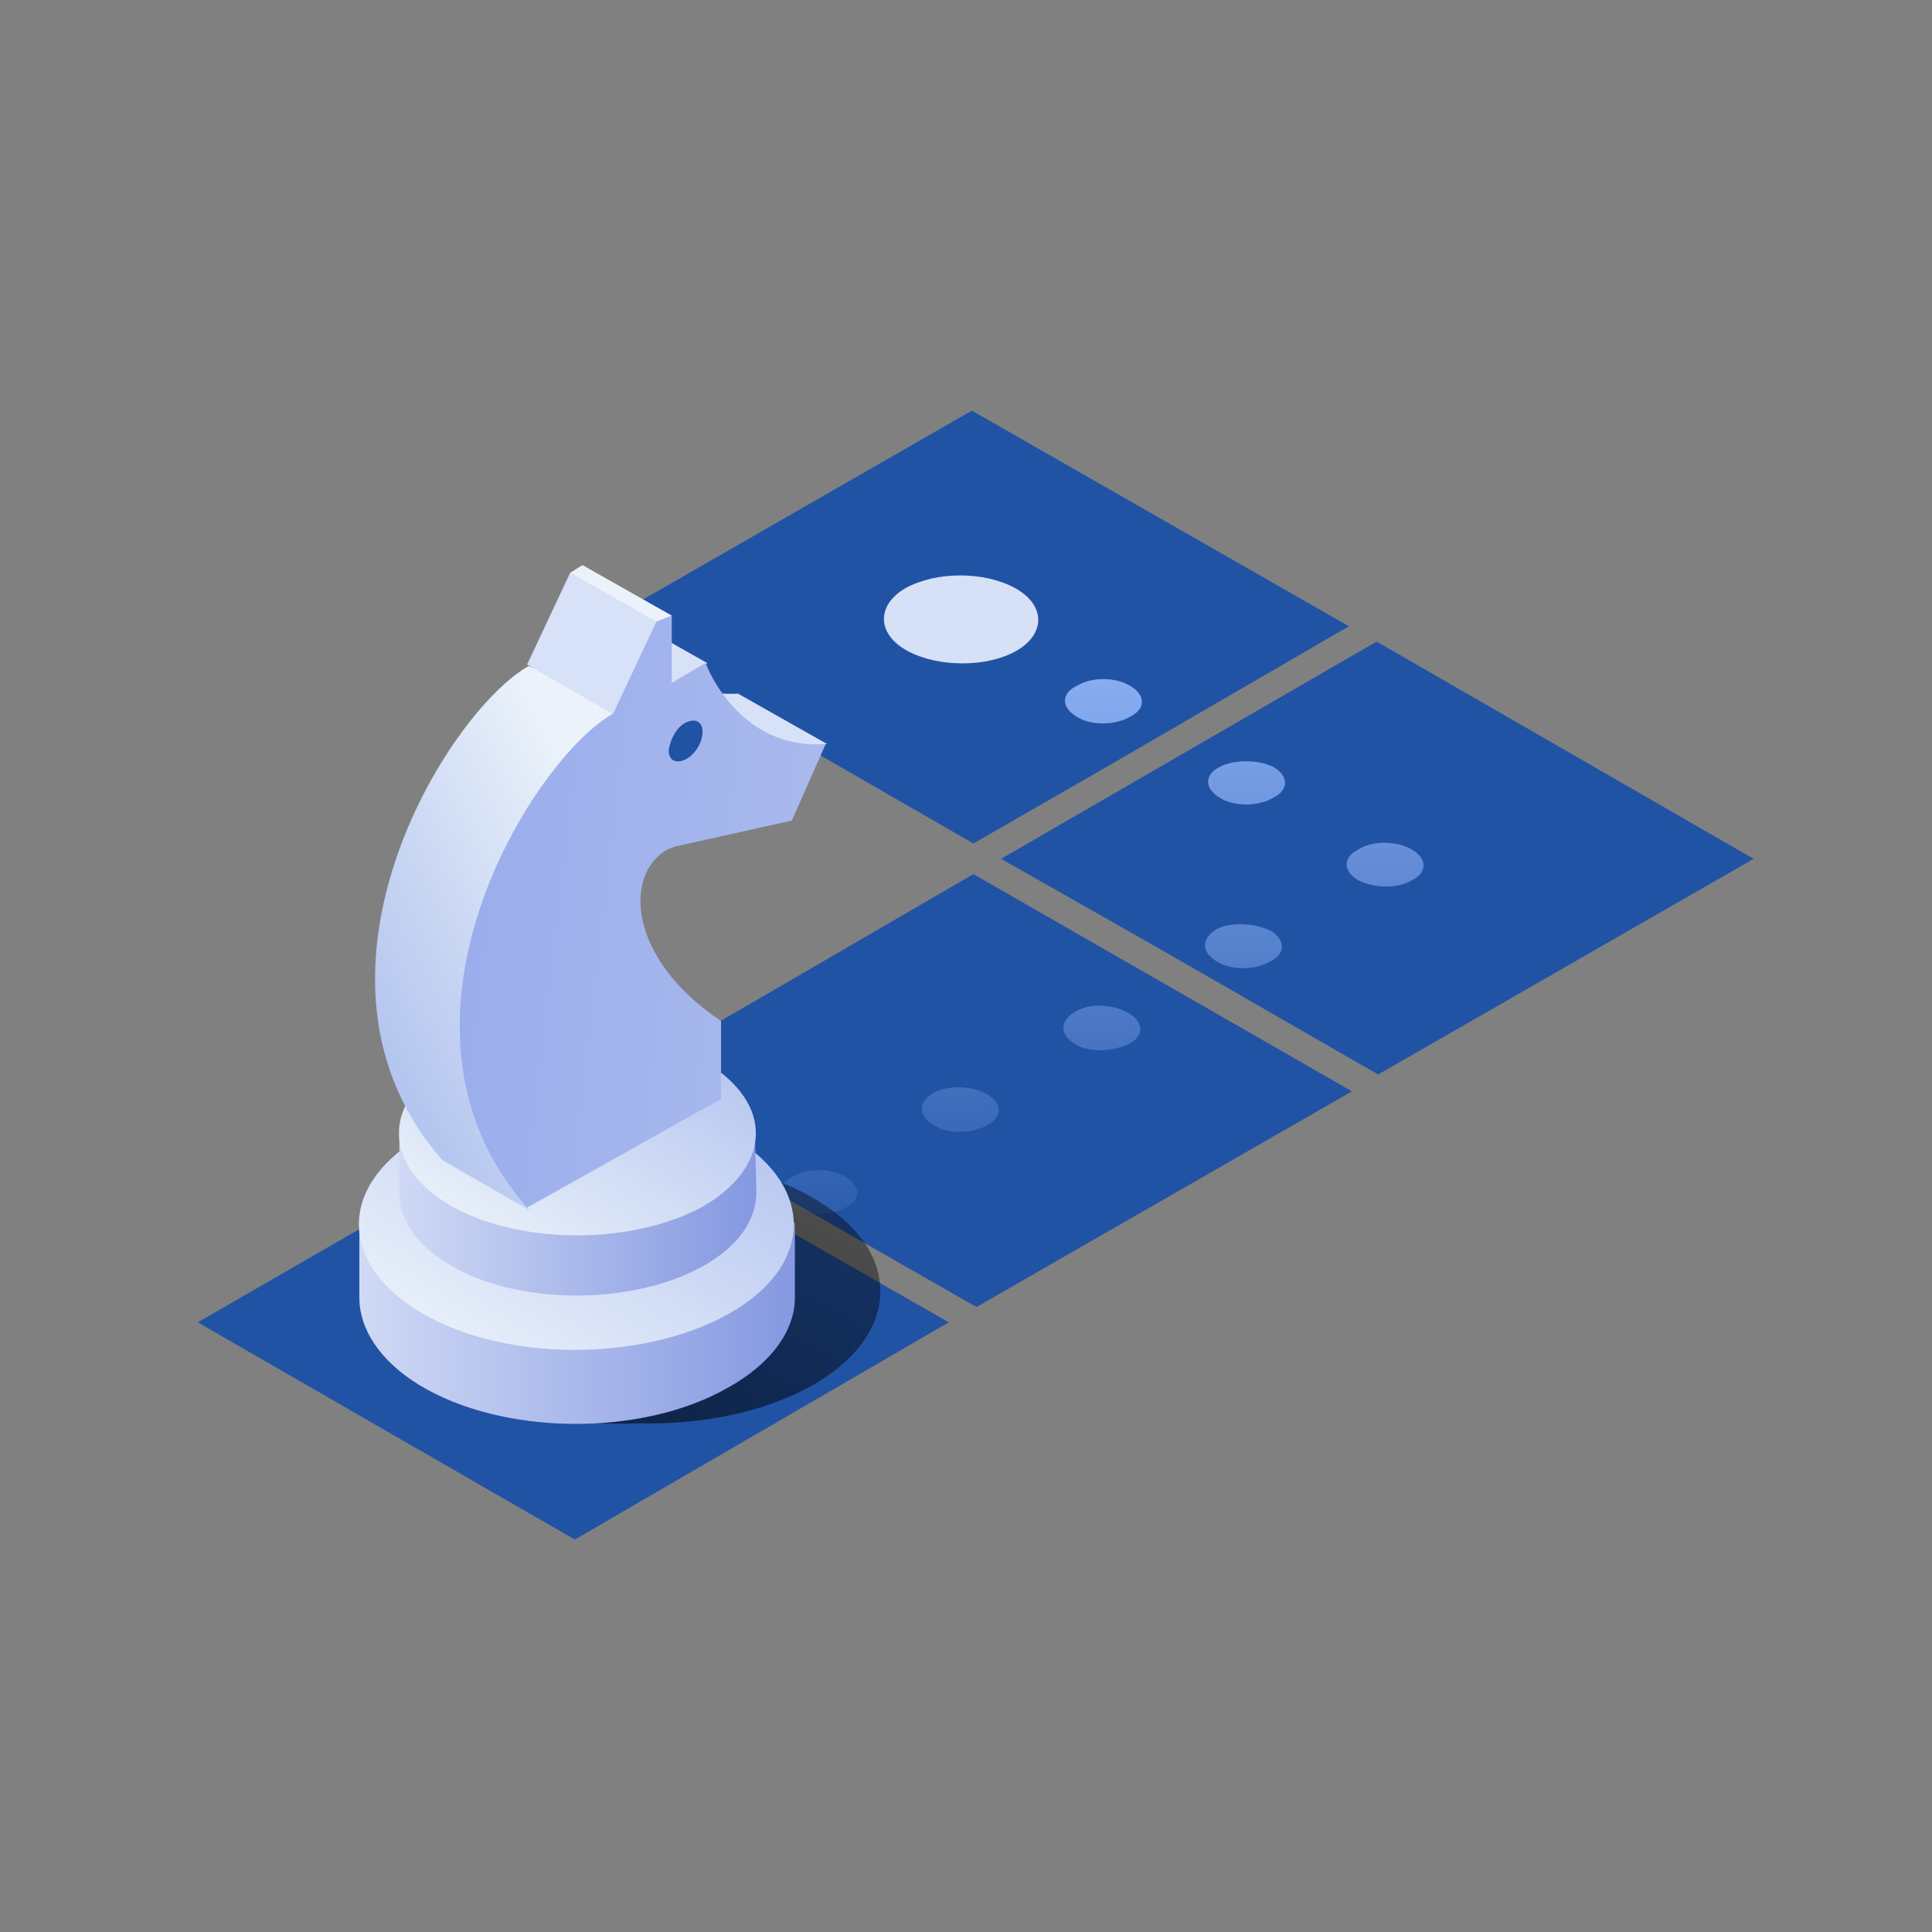 <svg xmlns="http://www.w3.org/2000/svg" width="128" height="128" viewBox="0 0 128 128">
    <rect x="0" y="0" width="128" height="128" fill="#808080" stroke="none"/>
    <defs>
        <linearGradient id="a" x1="36.78%" x2="110.78%" y1="-236.693%" y2="1304.548%">
            <stop offset="0%" stop-color="#9BBDFF"/>
            <stop offset="99.46%" stop-color="#9BBDFF" stop-opacity="0"/>
        </linearGradient>
        <linearGradient id="b" x1="25.906%" x2="99.906%" y1="-458.903%" y2="1123.257%">
            <stop offset="0%" stop-color="#9BBDFF"/>
            <stop offset="99.46%" stop-color="#9BBDFF" stop-opacity="0"/>
        </linearGradient>
        <linearGradient id="c" x1="16.28%" x2="90.28%" y1="-663.356%" y2="897.613%">
            <stop offset="0%" stop-color="#9BBDFF"/>
            <stop offset="99.46%" stop-color="#9BBDFF" stop-opacity="0"/>
        </linearGradient>
        <linearGradient id="d" x1="8.756%" x2="82.756%" y1="-817.121%" y2="735.51%">
            <stop offset="0%" stop-color="#9BBDFF"/>
            <stop offset="99.46%" stop-color="#9BBDFF" stop-opacity="0"/>
        </linearGradient>
        <linearGradient id="e" x1="1.284%" x2="75.284%" y1="-961.981%" y2="570.562%">
            <stop offset="0%" stop-color="#9BBDFF"/>
            <stop offset="99.46%" stop-color="#9BBDFF" stop-opacity="0"/>
        </linearGradient>
        <linearGradient id="f" x1="-6.23%" x2="67.77%" y1="-1119.083%" y2="415.094%">
            <stop offset="0%" stop-color="#9BBDFF"/>
            <stop offset="99.46%" stop-color="#9BBDFF" stop-opacity="0"/>
        </linearGradient>
        <linearGradient id="g" x1="-13.73%" x2="60.27%" y1="-1300.002%" y2="260.967%">
            <stop offset="0%" stop-color="#9BBDFF"/>
            <stop offset="99.46%" stop-color="#9BBDFF" stop-opacity="0"/>
        </linearGradient>
        <linearGradient id="h" x1="8.965%" x2="86.806%" y1="87.946%" y2="15.648%">
            <stop offset="0%" stop-opacity=".6"/>
            <stop offset="99.46%" stop-opacity=".4"/>
        </linearGradient>
        <linearGradient id="i" x1="-.146%" x2="100.036%" y1="49.913%" y2="49.913%">
            <stop offset="0%" stop-color="#D0DAF5"/>
            <stop offset="100%" stop-color="#8598E1"/>
        </linearGradient>
        <linearGradient id="j" x1="8.845%" x2="87.061%" y1="86.453%" y2="17.691%">
            <stop offset="0%" stop-color="#EBF2FA"/>
            <stop offset="100%" stop-color="#B8C7F1"/>
        </linearGradient>
        <linearGradient id="k" x1="-.227%" x2="99.645%" y1="49.865%" y2="49.865%">
            <stop offset="0%" stop-color="#D0DAF5"/>
            <stop offset="100%" stop-color="#8598E1"/>
        </linearGradient>
        <linearGradient id="l" x1="8.74%" x2="86.622%" y1="86.125%" y2="17.359%">
            <stop offset="0%" stop-color="#EBF2FA"/>
            <stop offset="100%" stop-color="#B8C7F1"/>
        </linearGradient>
        <linearGradient id="m" x1="86.223%" x2="16.975%" y1="23.934%" y2="78.656%">
            <stop offset="0%" stop-color="#EBF2FA"/>
            <stop offset="100%" stop-color="#AABDED"/>
        </linearGradient>
        <linearGradient id="n" x1="137.678%" x2="-35.372%" y1="65.21%" y2="39.188%">
            <stop offset="0%" stop-color="#B2C1F0"/>
            <stop offset="100%" stop-color="#8FA3E9"/>
        </linearGradient>
    </defs>
    <g fill="none" fill-rule="evenodd">
        <path fill="#2153A5" d="M89.369 41.493l-24.98-14.29-24.88 14.29L64.49 55.885l9.686-5.574z"/>
        <path fill="#343434" d="M64.49 55.885l9.686-5.574z"/>
        <path fill="#2153A5" d="M116.184 56.899l-24.98-14.392-24.879 14.392 10.706 6.08 14.275 8.21z"/>
        <path fill="#343434" d="M91.306 73.318l1.223-.71z"/>
        <path fill="#2153A5" d="M89.573 72.304L64.49 57.912 39.714 72.304l24.98 14.29zM62.859 87.608l-24.98-14.29-24.777 14.29L38.082 102z"/>
        <path fill="#D6E0F7" d="M67.243 38.96c2.04 1.114 2.04 3.04.102 4.155-1.937 1.115-5.2 1.115-7.24 0-2.038-1.115-2.038-3.04-.101-4.156 2.04-1.114 5.2-1.114 7.24 0z"/>
        <path fill="url(#a)" d="M24.165 8.31c1.02.609 1.02 1.521 0 2.028-1.02.608-2.651.608-3.569 0-1.02-.608-1.02-1.52 0-2.027 1.02-.608 2.55-.608 3.569 0z" transform="translate(50.725 37.135)"/>
        <path fill="url(#b)" d="M33.647 13.682c1.02.609 1.02 1.52 0 2.027-1.02.609-2.65.609-3.569 0-1.02-.608-1.02-1.52 0-2.027.918-.506 2.55-.506 3.57 0z" transform="translate(50.725 37.135)"/>
        <path fill="url(#c)" d="M42.824 19.155c1.02.609 1.02 1.52 0 2.027-1.02.609-2.55.507-3.57 0-1.019-.608-1.019-1.52 0-2.027.919-.608 2.55-.608 3.57 0z" transform="translate(50.725 37.135)"/>
        <path fill="url(#d)" d="M33.443 24.527c1.02.608 1.02 1.52 0 2.027-1.02.608-2.65.608-3.568 0-1.02-.608-1.02-1.52 0-2.128.917-.507 2.549-.406 3.568.101z" transform="translate(50.725 37.135)"/>
        <path fill="url(#e)" d="M24.063 30c1.02.608 1.02 1.52 0 2.027-1.02.507-2.651.608-3.569 0-1.02-.608-1.02-1.52 0-2.128 1.02-.608 2.55-.507 3.569.101z" transform="translate(50.725 37.135)"/>
        <path fill="url(#f)" d="M14.682 35.372c1.02.608 1.02 1.52 0 2.027-1.02.608-2.65.608-3.568 0-1.02-.608-1.02-1.52 0-2.129.917-.506 2.549-.506 3.568.102z" transform="translate(50.725 37.135)"/>
        <path fill="url(#g)" d="M5.302 40.845c1.02.608 1.02 1.52 0 2.027-1.02.608-2.55.506-3.569 0-1.02-.608-1.02-1.52 0-2.027.918-.609 2.55-.609 3.569 0z" transform="translate(50.725 37.135)"/>
        <path fill="url(#h)" d="M41.09 52.5c-3.16-1.926-7.545-2.838-11.827-2.635-4.079-.101-8.157.71-11.318 2.432-6.016 3.345-6.22 8.92-.408 12.365 3.161 1.926 7.545 2.838 11.828 2.635 4.078.102 8.157-.71 11.317-2.432 6.016-3.345 6.22-8.92.408-12.365z" transform="translate(13 27)"/>
        <g>
            <path fill="url(#i)" d="M29.467 8.514s0 .1 0 0c0-2.028-29.06-1.926-28.855.405v4.46c0 2.026 1.325 4.155 3.976 5.776 5.506 3.345 14.683 3.446 20.392.203 2.957-1.622 4.487-3.851 4.487-5.98V8.514z" transform="translate(23.196 72.608)"/>
            <path fill="url(#j)" d="M4.588 14.29c-5.506-3.344-5.302-8.614.408-11.756 5.71-3.142 14.886-3.142 20.392.202 5.506 3.345 5.302 8.615-.408 11.757-5.71 3.142-14.886 3.142-20.392-.202z" transform="translate(23.196 72.608)"/>
        </g>
        <g>
            <path fill="url(#k)" d="M23.757 7.5C23.757 5.878 0 5.98.204 7.804v3.75c0 1.723 1.121 3.345 3.263 4.662 4.486 2.737 12.031 2.737 16.721.203 2.447-1.318 3.67-3.142 3.67-4.966L23.758 7.5z" transform="translate(26.255 67.54)"/>
            <path fill="url(#l)" d="M3.467 12.264C-1.02 9.527-.918 5.27 3.773 2.635 8.463 0 15.906.101 20.494 2.838c4.588 2.736 4.384 6.993-.306 9.628C15.396 15 7.953 14.9 3.467 12.264z" transform="translate(26.255 67.54)"/>
        </g>
        <path fill="#D7E1F7" d="M50.012 49.399L44.71 45.04a7.734 7.734 0 0 0 4.18.912l5.914 3.344c-1.733.102-3.263.811-4.384.203l-.408-.101z"/>
        <path fill="url(#m)" d="M22.125 53.21l-5.811-3.345c-10.604-12.06.306-29.696 5.71-32.737l7.035 2.94c-.102-.102-17.64 21.08-6.934 33.141" transform="translate(13 27)"/>
        <path fill="#D7E1F7" d="M43.996 46.56L38.694 41.9l2.243-1.318 5.914 3.345-1.122 1.621z"/>
        <path fill="#ECF2FA" d="M43.486 44.027l-5.71-6.081.816-.507 5.914 3.345-.51.81z"/>
        <path fill="#D7E1F7" d="M40.733 47.372l-5.811-3.345 2.854-6.081 5.914 3.345-.51 3.85z"/>
        <path fill="url(#n)" d="M31.506 13.784v4.46l2.243-1.318c.102.304 2.243 5.777 7.953 5.371l-2.243 5.068-7.75 1.723c-.203.101-.305.101-.509.203-2.855 1.621-2.651 7.195 3.569 11.35v5.17l-12.847 7.196c-10.604-12.061.305-29.696 5.71-32.737l2.854-6.08 1.02-.406z" transform="translate(13 27)"/>
        <path fill="#2153A5" d="M45.424 47.878c.611-.304 1.121-.101 1.121.608 0 .71-.51 1.52-1.121 1.825-.612.304-1.122.101-1.122-.608.102-.71.51-1.52 1.122-1.825z"/>
    </g>
</svg>
